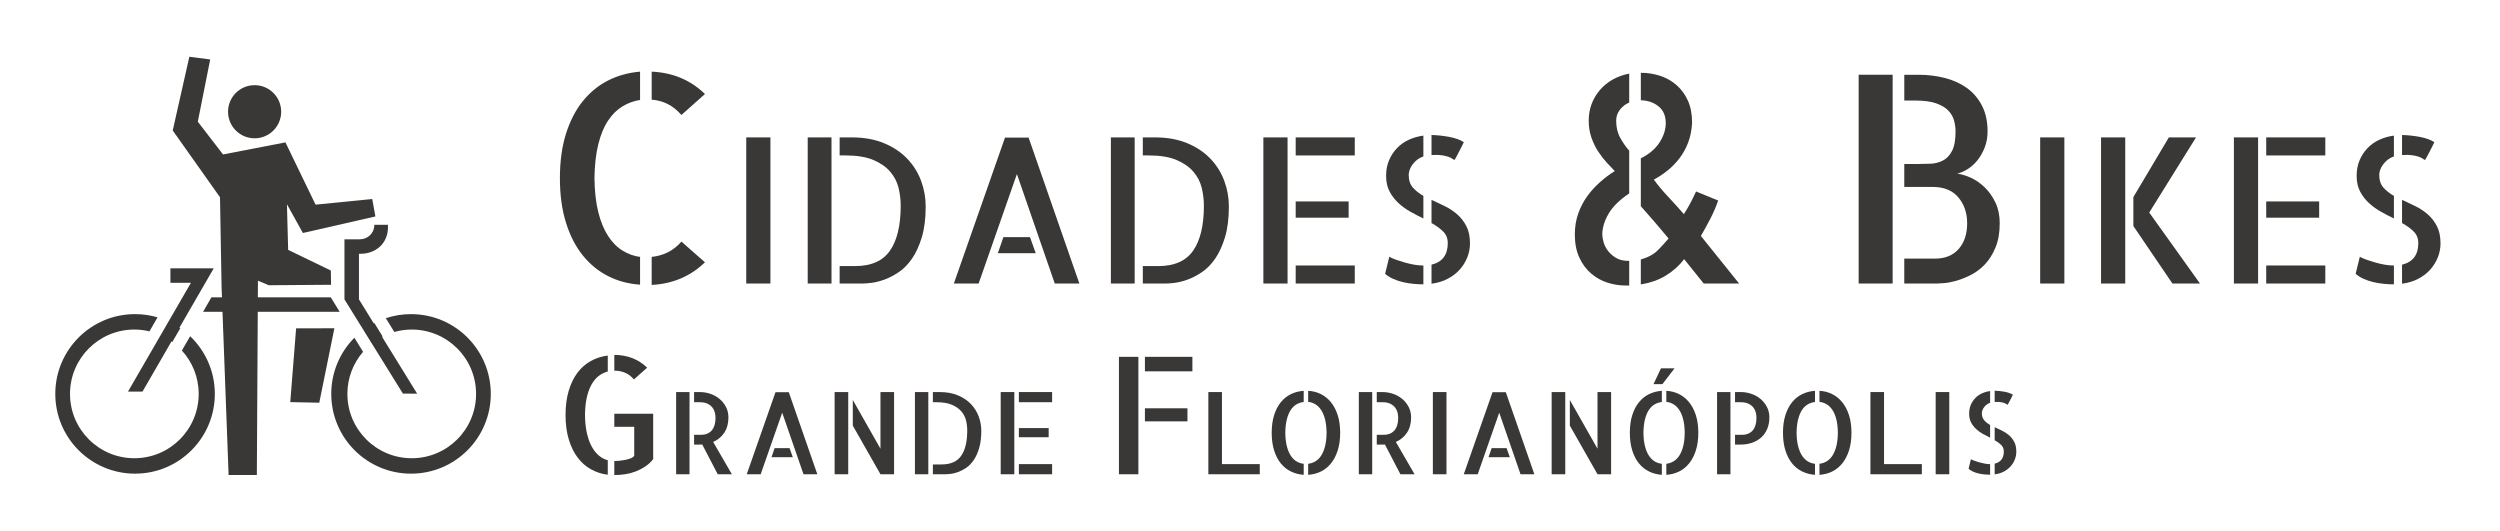 <?xml version="1.0" encoding="utf-8"?>
<!-- Generator: Adobe Illustrator 16.0.0, SVG Export Plug-In . SVG Version: 6.00 Build 0)  -->
<!DOCTYPE svg PUBLIC "-//W3C//DTD SVG 1.1//EN" "http://www.w3.org/Graphics/SVG/1.1/DTD/svg11.dtd">
<svg version="1.1" id="Layer_1" xmlns="http://www.w3.org/2000/svg" xmlns:xlink="http://www.w3.org/1999/xlink" x="0px" y="0px"
	 width="689.5px" height="146.5px" viewBox="0 0 689.5 146.5" enable-background="new 0 0 689.5 146.5" xml:space="preserve">
<polygon display="none" points="-2188.435,-1713.477 -2223.711,-1652.293 -2234.719,-1660.667 -2214.953,-1704.638 
	-2240.375,-1714.375 -2229.841,-1734.412 "/>
<circle fill="#3A3836" cx="70.222" cy="30.816" r="7.328"/>
<g>
	<path fill="#3A3836" d="M47.529,94.312l2.193-3.799c-0.947-0.653-1.951-1.232-2.999-1.733l-2.175,3.769
		C45.602,93.041,46.601,93.633,47.529,94.312z"/>
	<path fill="#3A3836" d="M52.442,92.731l-2.277,3.944c2.879,3.154,4.635,7.352,4.635,11.959
		c0,9.801-7.943,17.746-17.745,17.746c-9.801,0-17.745-7.945-17.745-17.746s7.944-17.745,17.745-17.745
		c1.435,0,2.83,0.173,4.166,0.495l2.228-3.859c-1.966-0.578-4.045-0.891-6.198-0.891c-12.15,0-22,9.85-22,22
		s9.85,22,22,22s22-9.85,22-22C59.25,102.379,56.635,96.737,52.442,92.731z"/>
</g>
<path fill="#3A3836" d="M99,70h0.35C103.697,70,107,67.071,107,62.711C107,62.651,107,62,107,62h-3.772
	c0.003,0-0.002,0.082-0.002,0.142c0,2.173-1.815,3.858-3.979,3.858H95v16.568l16.127,25.992l3.921,0.008L99,82.568V70z"
	/>
<polygon fill="#3A3836" points="35.299,108 39.299,108 58.948,74 55.556,74 47,74 47,78 52.658,78 "/>
<polygon fill="#3A3836" points="78.723,39.267 61.513,42.598 54.556,33.568 57.973,16.402 52.223,15.652 47.639,35.985 
	60.678,54.404 61.111,79.232 63.048,131 70.838,131 71.14,77.416 74.129,78.669 91.306,78.54 91.246,74.611 
	79.473,68.915 79.137,56.326 83.535,64.26 103.535,59.696 102.66,54.881 87.035,56.444 "/>
<polygon fill="#3A3836" points="88.056,111.068 80.056,110.902 81.668,90.561 92.223,90.537 "/>
<g>
	<path fill="#3A3836" d="M113.36,86.635c-2.428,0-4.764,0.395-6.947,1.121l2.336,3.798
		c1.528-0.431,3.14-0.664,4.807-0.664c9.801,0,17.745,7.944,17.745,17.745s-7.944,17.746-17.745,17.746
		c-9.802,0-17.746-7.945-17.746-17.746c0-4.438,1.633-8.491,4.325-11.602l-2.396-3.887
		c-3.942,3.976-6.379,9.447-6.379,15.489c0,12.15,9.849,22,22,22c12.15,0,22-9.85,22-22
		S125.511,86.635,113.36,86.635z"/>
	<path fill="#3A3836" d="M105.532,92.81l-2.288-3.714c-1.015,0.527-1.983,1.131-2.897,1.803l2.302,3.744
		C103.545,93.942,104.511,93.329,105.532,92.81z"/>
</g>
<polygon fill="#3A3836" points="91.223,82 58.31,82 56.001,86 93.688,86 "/>
<g>
	<g>
		<path fill="#3A3836" d="M154.422,49.135c0-4.635,0.559-8.724,1.68-12.266c1.119-3.541,2.668-6.536,4.648-8.984
			c1.978-2.447,4.309-4.349,6.992-5.703c2.682-1.353,5.611-2.161,8.789-2.422v7.812
			c-1.719,0.261-3.334,0.847-4.844,1.758c-1.512,0.912-2.84,2.227-3.984,3.945
			c-1.147,1.719-2.045,3.894-2.695,6.523c-0.652,2.631-1.004,5.742-1.055,9.336
			c0.051,3.647,0.402,6.771,1.055,9.375c0.65,2.604,1.549,4.792,2.695,6.562c1.145,1.772,2.486,3.125,4.023,4.062
			c1.535,0.938,3.137,1.511,4.805,1.719v7.656c-3.178-0.209-6.107-0.989-8.789-2.344
			c-2.684-1.353-5.014-3.255-6.992-5.703c-1.98-2.447-3.529-5.455-4.648-9.023
			C154.981,57.872,154.422,53.77,154.422,49.135z M187.938,31.713c-1.199-1.353-2.475-2.369-3.828-3.047
			c-1.355-0.677-2.812-1.067-4.375-1.172v-7.734c5.832,0.261,10.729,2.318,14.688,6.172L187.938,31.713z
			 M179.734,70.853c1.562-0.156,3.033-0.572,4.414-1.25c1.379-0.677,2.643-1.666,3.789-2.969l6.484,5.703
			c-1.98,1.928-4.193,3.412-6.641,4.453c-2.449,1.042-5.131,1.641-8.047,1.797V70.853z"/>
		<path fill="#3A3836" d="M212.484,78.197h-6.672V37.893h6.672V78.197z"/>
		<path fill="#3A3836" d="M222.766,37.893h6.562v40.305h-6.562V37.893z M234.906,37.893
			c3.391,0,6.371,0.538,8.941,1.613s4.703,2.507,6.398,4.293s2.962,3.819,3.801,6.098
			c0.838,2.278,1.258,4.621,1.258,7.027c0,3.317-0.355,6.152-1.066,8.504s-1.613,4.32-2.707,5.906
			s-2.324,2.835-3.691,3.746s-2.689,1.595-3.965,2.051c-1.276,0.456-2.443,0.747-3.5,0.875
			c-1.058,0.128-1.842,0.191-2.352,0.191h-6.453v-4.812h4.266c4.447,0,7.656-1.422,9.625-4.266
			s2.953-6.964,2.953-12.359c0-1.677-0.201-3.336-0.602-4.977c-0.401-1.641-1.176-3.126-2.324-4.457
			s-2.707-2.406-4.676-3.227s-4.521-1.23-7.656-1.23h-1.586v-4.977H234.906z"/>
		<path fill="#3A3836" d="M297.688,78.197h-6.781l-10.445-30.188l-10.555,30.188h-6.836l14.109-40.25h6.508
			L297.688,78.197z M284.07,65.4l1.586,4.43h-10.445l1.531-4.43H284.07z"/>
		<path fill="#3A3836" d="M306.383,37.893h6.562v40.305h-6.562V37.893z M318.523,37.893
			c3.391,0,6.371,0.538,8.941,1.613s4.703,2.507,6.398,4.293s2.962,3.819,3.801,6.098
			c0.838,2.278,1.258,4.621,1.258,7.027c0,3.317-0.355,6.152-1.066,8.504s-1.613,4.32-2.707,5.906
			s-2.324,2.835-3.691,3.746s-2.689,1.595-3.965,2.051c-1.276,0.456-2.443,0.747-3.5,0.875
			c-1.058,0.128-1.842,0.191-2.352,0.191h-6.453v-4.812h4.266c4.447,0,7.656-1.422,9.625-4.266
			s2.953-6.964,2.953-12.359c0-1.677-0.201-3.336-0.602-4.977c-0.401-1.641-1.176-3.126-2.324-4.457
			s-2.707-2.406-4.676-3.227s-4.521-1.23-7.656-1.23h-1.586v-4.977H318.523z"/>
		<path fill="#3A3836" d="M348.438,37.893h6.672v40.305h-6.672V37.893z M373.648,37.893v4.977h-16.297v-4.977H373.648z
			 M371.953,60.041h-14.602v-4.484h14.602V60.041z M357.352,73.221h16.297v4.977h-16.297V73.221z"/>
		<path fill="#3A3836" d="M383.164,70.814c0.51,0.292,1.157,0.574,1.941,0.848c0.783,0.273,1.595,0.528,2.434,0.766
			c0.838,0.237,1.677,0.429,2.516,0.574c0.838,0.145,1.622,0.219,2.352,0.219h0.164v5.195h-0.109
			c-0.875,0-1.777-0.047-2.707-0.137c-0.93-0.091-1.869-0.246-2.816-0.465c-0.948-0.219-1.851-0.519-2.707-0.902
			c-0.857-0.383-1.596-0.848-2.215-1.395L383.164,70.814z M382.289,48.502c0-1.605,0.273-3.044,0.82-4.32
			s1.285-2.397,2.215-3.363s2.023-1.731,3.281-2.297s2.579-0.939,3.965-1.121v5.742
			c-1.167,0.401-2.133,1.103-2.898,2.106s-1.148,2.015-1.148,3.035c0,1.422,0.383,2.57,1.148,3.445
			s1.731,1.641,2.898,2.297v6.234c-1.203-0.583-2.406-1.212-3.609-1.887s-2.297-1.468-3.281-2.379
			s-1.796-1.969-2.434-3.172C382.607,51.619,382.289,50.179,382.289,48.502z M401.156,44.127
			c-0.183-0.073-0.401-0.2-0.656-0.383c-0.256-0.183-0.62-0.355-1.094-0.519
			c-0.475-0.164-1.076-0.301-1.805-0.41c-0.73-0.109-1.659-0.128-2.789-0.055v-5.523
			c1.603,0.036,3.235,0.21,4.894,0.519c1.658,0.31,2.998,0.793,4.019,1.449c-0.219,0.474-0.475,0.993-0.766,1.559
			c-0.292,0.565-0.565,1.094-0.82,1.586c-0.256,0.492-0.475,0.902-0.656,1.23
			C401.302,43.908,401.192,44.091,401.156,44.127z M394.812,55.119c1.203,0.547,2.434,1.13,3.691,1.75
			s2.397,1.376,3.418,2.269c1.02,0.894,1.859,1.978,2.516,3.254s0.984,2.862,0.984,4.758
			c0,1.312-0.246,2.589-0.738,3.828s-1.185,2.36-2.078,3.363c-0.894,1.003-1.996,1.851-3.309,2.543
			s-2.808,1.148-4.484,1.367v-5.25c2.989-0.73,4.484-2.716,4.484-5.961c0-1.276-0.42-2.333-1.258-3.172
			c-0.839-0.839-1.914-1.622-3.227-2.352V55.119z"/>
		<path fill="#3A3836" d="M438.164,33.275c0-1.614,0.26-3.125,0.781-4.531c0.519-1.406,1.275-2.695,2.266-3.867
			c0.988-1.172,2.174-2.148,3.555-2.93c1.379-0.781,2.902-1.328,4.57-1.641v7.969
			c-0.99,0.417-1.836,1.068-2.539,1.953c-0.703,0.886-1.055,1.901-1.055,3.047c0,1.823,0.377,3.412,1.133,4.766
			c0.754,1.355,1.574,2.526,2.461,3.516v11.797c-2.606,1.719-4.492,3.568-5.664,5.547
			c-1.172,1.98-1.758,3.906-1.758,5.781c0,0.573,0.117,1.276,0.352,2.109c0.234,0.834,0.637,1.628,1.211,2.383
			c0.572,0.756,1.315,1.406,2.227,1.953c0.91,0.547,2.043,0.82,3.398,0.82h0.234v6.797h-1.016
			c-1.668,0-3.32-0.262-4.961-0.781c-1.641-0.52-3.139-1.353-4.492-2.5c-1.355-1.145-2.449-2.617-3.281-4.414
			c-0.834-1.797-1.25-3.919-1.25-6.367c0-2.083,0.312-4.01,0.938-5.781c0.625-1.77,1.457-3.372,2.5-4.805
			c1.041-1.432,2.227-2.734,3.555-3.906s2.668-2.174,4.023-3.008c-0.625-0.625-1.355-1.393-2.188-2.305
			c-0.834-0.911-1.629-1.94-2.383-3.086c-0.756-1.145-1.381-2.435-1.875-3.867
			C438.41,36.492,438.164,34.942,438.164,33.275z M479.648,78.197h-9.766l-5.391-6.719
			c-1.355,1.772-3.022,3.269-5,4.492c-1.98,1.225-4.297,2.045-6.953,2.461v-6.875
			c2.031-0.572,3.619-1.445,4.766-2.617c1.145-1.172,2.109-2.227,2.891-3.164c-1.25-1.51-2.527-3.021-3.828-4.531
			c-1.303-1.51-2.578-2.969-3.828-4.375V43.666c2.291-1.145,4.01-2.603,5.156-4.375
			c1.145-1.77,1.719-3.541,1.719-5.312c0-2.031-0.664-3.58-1.992-4.648c-1.328-1.067-2.957-1.627-4.883-1.68
			v-7.578c1.822,0,3.58,0.273,5.273,0.82c1.691,0.547,3.203,1.394,4.531,2.539
			c1.328,1.147,2.383,2.578,3.164,4.297s1.172,3.75,1.172,6.094c-0.105,2.031-0.469,3.867-1.094,5.508
			s-1.445,3.112-2.461,4.414c-1.016,1.303-2.137,2.436-3.359,3.398c-1.225,0.964-2.436,1.758-3.633,2.383
			c0.988,1.406,2.266,2.943,3.828,4.609c1.562,1.667,3.047,3.308,4.453,4.922c0.572-0.885,1.119-1.81,1.641-2.773
			c0.519-0.963,1.094-2.122,1.719-3.477l6.094,2.5c-0.574,1.667-1.277,3.308-2.109,4.922
			c-0.834,1.615-1.719,3.229-2.656,4.844L479.648,78.197z"/>
		<path fill="#3A3836" d="M512.617,20.619h9.375v57.578h-9.375V20.619z M539.805,47.885
			c1.197,0.156,2.473,0.547,3.828,1.172c1.353,0.625,2.617,1.511,3.789,2.656c1.172,1.147,2.148,2.539,2.93,4.18
			s1.172,3.529,1.172,5.664c0,2.604-0.391,4.844-1.172,6.719s-1.758,3.425-2.93,4.648
			c-1.172,1.225-2.449,2.188-3.828,2.891c-1.381,0.703-2.709,1.237-3.984,1.602
			c-1.277,0.365-2.41,0.586-3.398,0.664c-0.99,0.078-1.641,0.117-1.953,0.117h-9.062v-6.875h8.516
			c2.76,0,4.922-0.885,6.484-2.656c1.562-1.77,2.344-4.141,2.344-7.109c0-2.812-0.809-5.182-2.422-7.109
			c-1.615-1.927-3.984-2.891-7.109-2.891h-7.812v-6.328h3.75c1.145,0,2.316-0.025,3.516-0.078
			c1.197-0.052,2.316-0.338,3.359-0.859c1.041-0.52,1.887-1.406,2.539-2.656c0.65-1.25,0.977-3.047,0.977-5.391
			c0-0.938-0.131-1.914-0.391-2.93c-0.262-1.016-0.781-1.94-1.562-2.773c-0.781-0.833-1.902-1.51-3.359-2.031
			c-1.459-0.52-3.387-0.781-5.781-0.781h-3.047v-7.109h3.984c2.447,0,4.816,0.287,7.109,0.859
			c2.291,0.573,4.322,1.484,6.094,2.734c1.77,1.25,3.176,2.878,4.219,4.883c1.041,2.006,1.562,4.389,1.562,7.148
			c0,1.615-0.262,3.086-0.781,4.414c-0.521,1.328-1.172,2.487-1.953,3.477c-0.781,0.99-1.68,1.81-2.695,2.461
			C541.719,47.247,540.742,47.677,539.805,47.885z"/>
		<path fill="#3A3836" d="M569.352,78.197h-6.672V37.893h6.672V78.197z"/>
		<path fill="#3A3836" d="M579.469,78.197V37.893h6.672v40.305H579.469z M592.758,58.619l14,19.578h-7.602
			l-10.773-15.859v-7.984l9.789-16.461h7.492L592.758,58.619z"/>
		<path fill="#3A3836" d="M616.109,37.893h6.672v40.305h-6.672V37.893z M641.32,37.893v4.977h-16.297v-4.977H641.32z
			 M639.625,60.041h-14.602v-4.484h14.602V60.041z M625.023,73.221h16.297v4.977h-16.297V73.221z"/>
		<path fill="#3A3836" d="M650.836,70.814c0.51,0.292,1.157,0.574,1.941,0.848c0.783,0.273,1.595,0.528,2.434,0.766
			c0.838,0.237,1.677,0.429,2.516,0.574c0.838,0.145,1.622,0.219,2.352,0.219h0.164v5.195h-0.109
			c-0.875,0-1.777-0.047-2.707-0.137c-0.93-0.091-1.869-0.246-2.816-0.465c-0.948-0.219-1.851-0.519-2.707-0.902
			c-0.857-0.383-1.596-0.848-2.215-1.395L650.836,70.814z M649.961,48.502c0-1.605,0.273-3.044,0.82-4.32
			s1.285-2.397,2.215-3.363s2.023-1.731,3.281-2.297s2.579-0.939,3.965-1.121v5.742
			c-1.167,0.401-2.133,1.103-2.898,2.106s-1.148,2.015-1.148,3.035c0,1.422,0.383,2.57,1.148,3.445
			s1.731,1.641,2.898,2.297v6.234c-1.203-0.583-2.406-1.212-3.609-1.887s-2.297-1.468-3.281-2.379
			s-1.796-1.969-2.434-3.172C650.279,51.619,649.961,50.179,649.961,48.502z M668.828,44.127
			c-0.183-0.073-0.401-0.2-0.656-0.383c-0.256-0.183-0.62-0.355-1.094-0.519
			c-0.475-0.164-1.076-0.301-1.805-0.41c-0.73-0.109-1.659-0.128-2.789-0.055v-5.523
			c1.603,0.036,3.235,0.21,4.894,0.519c1.658,0.31,2.998,0.793,4.019,1.449c-0.219,0.474-0.475,0.993-0.766,1.559
			c-0.292,0.565-0.565,1.094-0.82,1.586c-0.256,0.492-0.475,0.902-0.656,1.23
			C668.974,43.908,668.864,44.091,668.828,44.127z M662.484,55.119c1.203,0.547,2.434,1.13,3.691,1.75
			s2.397,1.376,3.418,2.269c1.02,0.894,1.859,1.978,2.516,3.254s0.984,2.862,0.984,4.758
			c0,1.312-0.246,2.589-0.738,3.828s-1.185,2.36-2.078,3.363c-0.894,1.003-1.996,1.851-3.309,2.543
			s-2.808,1.148-4.484,1.367v-5.25c2.989-0.73,4.484-2.716,4.484-5.961c0-1.276-0.42-2.333-1.258-3.172
			c-0.839-0.839-1.914-1.622-3.227-2.352V55.119z"/>
	</g>
</g>
<g>
	<g>
		<path fill="#3A3836" d="M155.978,114.453c0-2.519,0.292-4.753,0.879-6.701c0.586-1.948,1.391-3.603,2.417-4.967
			c1.024-1.361,2.255-2.438,3.691-3.229c1.435-0.791,2.988-1.289,4.658-1.494v4.394
			c-0.879,0.235-1.692,0.63-2.439,1.187s-1.406,1.326-1.978,2.307c-0.571,0.982-1.018,2.169-1.34,3.561
			c-0.323,1.392-0.499,3.039-0.527,4.943c0.028,1.904,0.204,3.574,0.527,5.01
			c0.322,1.435,0.769,2.674,1.34,3.713c0.571,1.041,1.23,1.868,1.978,2.483s1.56,1.04,2.439,1.274v3.999
			c-1.67-0.204-3.224-0.71-4.658-1.517c-1.437-0.805-2.667-1.897-3.691-3.273c-1.026-1.377-1.831-3.039-2.417-4.988
			C156.27,119.207,155.978,116.973,155.978,114.453z M174.831,104.653c-0.703-0.85-1.51-1.465-2.417-1.846
			c-0.908-0.38-1.846-0.571-2.812-0.571h-0.176v-4.351h0.044c1.758,0,3.397,0.293,4.922,0.879
			c1.522,0.587,2.885,1.466,4.087,2.637L174.831,104.653z M180.148,114.102v12.524
			c-0.675,0.851-1.429,1.546-2.264,2.087c-0.835,0.543-1.714,0.989-2.637,1.341s-1.875,0.601-2.856,0.747
			s-1.955,0.22-2.922,0.22h-0.044v-3.867c0.352,0,0.783-0.022,1.296-0.065c0.513-0.045,1.04-0.117,1.582-0.221
			c0.542-0.102,1.055-0.241,1.538-0.417s0.842-0.425,1.077-0.747v-7.998h-5.493v-3.603H180.148z"/>
		<path fill="#3A3836" d="M186.477,108.129h3.691v22.672h-3.691V108.129z M201.857,130.801h-3.907l-4.275-8.213
			c-0.061,0-0.129,0.005-0.2,0.015c-0.072,0.011-0.18,0.016-0.323,0.016s-0.353,0-0.63,0
			c-0.277,0-0.642,0-1.093,0v-2.707h2.092c0.451,0,0.902-0.077,1.353-0.231c0.451-0.154,0.861-0.405,1.23-0.754
			s0.667-0.835,0.893-1.461s0.338-1.399,0.338-2.323c0-0.369-0.052-0.794-0.153-1.276
			c-0.103-0.481-0.314-0.942-0.631-1.384c-0.318-0.441-0.764-0.81-1.338-1.107s-1.334-0.446-2.276-0.446h-1.508
			v-2.8h1.569c0.963,0,1.917,0.154,2.86,0.462s1.789,0.769,2.538,1.384c0.748,0.615,1.353,1.359,1.815,2.231
			c0.462,0.872,0.692,1.852,0.692,2.938c0,1.642-0.38,3.036-1.138,4.184c-0.76,1.149-1.784,2-3.076,2.554
			L201.857,130.801z"/>
		<path fill="#3A3836" d="M225.421,130.801h-3.814l-5.876-16.98l-5.936,16.98h-3.846l7.936-22.641h3.661
			L225.421,130.801z M217.761,123.603l0.893,2.491h-5.876l0.861-2.491H217.761z"/>
		<path fill="#3A3836" d="M230.189,130.801v-22.672h3.753v22.672H230.189z M242.832,108.129h3.753v22.672h-3.753
			l-7.629-13.412v-7.075l7.629,13.442V108.129z"/>
		<path fill="#3A3836" d="M252.337,108.129h3.691v22.672h-3.691V108.129z M259.166,108.129
			c1.907,0,3.584,0.303,5.029,0.908c1.446,0.606,2.646,1.41,3.6,2.414c0.953,1.006,1.666,2.148,2.138,3.431
			s0.708,2.599,0.708,3.952c0,1.867-0.2,3.461-0.601,4.784c-0.399,1.322-0.907,2.43-1.522,3.322
			c-0.615,0.892-1.308,1.595-2.076,2.106c-0.769,0.514-1.513,0.898-2.231,1.154s-1.374,0.42-1.969,0.492
			s-1.035,0.107-1.322,0.107H257.29v-2.707h2.399c2.502,0,4.307-0.8,5.414-2.399s1.661-3.917,1.661-6.952
			c0-0.943-0.113-1.877-0.339-2.799c-0.226-0.924-0.661-1.759-1.308-2.508c-0.645-0.748-1.522-1.353-2.63-1.815
			c-1.107-0.462-2.543-0.692-4.307-0.692H257.29v-2.8H259.166z"/>
		<path fill="#3A3836" d="M275.993,108.129h3.753v22.672h-3.753V108.129z M290.174,108.129v2.8h-9.167v-2.8H290.174z
			 M289.221,120.588h-8.214v-2.522h8.214V120.588z M281.007,128.002h9.167v2.799h-9.167V128.002z"/>
		<path fill="#3A3836" d="M308.604,98.413h5.361v32.388h-5.361V98.413z M328.863,98.413v3.999h-13.096v-3.999H328.863z
			 M327.501,116.211h-11.733v-3.603h11.733V116.211z"/>
		<path fill="#3A3836" d="M337.016,108.129v19.873h10.428v2.799h-14.181v-22.672H337.016z"/>
		<path fill="#3A3836" d="M350.735,119.357c0-1.825,0.22-3.439,0.661-4.845c0.44-1.405,1.056-2.595,1.846-3.568
			c0.789-0.974,1.723-1.723,2.799-2.246c1.077-0.522,2.251-0.825,3.522-0.907v3.076
			c-0.697,0.082-1.353,0.298-1.969,0.646s-1.148,0.861-1.6,1.537c-0.451,0.678-0.81,1.539-1.076,2.584
			c-0.267,1.047-0.411,2.287-0.431,3.723c0.019,1.456,0.164,2.702,0.431,3.737
			c0.266,1.036,0.63,1.902,1.092,2.6c0.461,0.697,1,1.226,1.615,1.584c0.615,0.359,1.261,0.569,1.938,0.631
			v3.046c-1.251-0.083-2.42-0.385-3.507-0.908c-1.087-0.522-2.025-1.272-2.814-2.245
			c-0.79-0.974-1.405-2.169-1.846-3.584C350.955,122.803,350.735,121.183,350.735,119.357z M360.794,107.791
			c1.251,0.061,2.415,0.359,3.491,0.893c1.077,0.533,2.01,1.287,2.8,2.261c0.789,0.974,1.41,2.163,1.861,3.568
			c0.45,1.405,0.677,3.019,0.677,4.845s-0.227,3.445-0.677,4.86c-0.451,1.415-1.072,2.61-1.861,3.584
			c-0.79,0.974-1.718,1.723-2.784,2.245c-1.066,0.523-2.235,0.825-3.507,0.908v-3.046
			c0.697-0.082,1.353-0.302,1.969-0.661s1.148-0.882,1.6-1.569c0.451-0.686,0.81-1.548,1.077-2.584
			c0.266-1.035,0.41-2.281,0.431-3.737c-0.021-1.456-0.165-2.701-0.431-3.737
			c-0.267-1.036-0.631-1.897-1.093-2.584c-0.461-0.686-0.999-1.21-1.614-1.569c-0.615-0.358-1.262-0.568-1.938-0.631
			V107.791z"/>
		<path fill="#3A3836" d="M374.76,108.129h3.691v22.672h-3.691V108.129z M390.141,130.801h-3.906l-4.276-8.213
			c-0.061,0-0.128,0.005-0.2,0.015c-0.071,0.011-0.18,0.016-0.322,0.016c-0.144,0-0.354,0-0.631,0
			c-0.277,0-0.642,0-1.092,0v-2.707h2.092c0.45,0,0.902-0.077,1.353-0.231c0.45-0.154,0.861-0.405,1.23-0.754
			s0.666-0.835,0.892-1.461s0.339-1.399,0.339-2.323c0-0.369-0.052-0.794-0.154-1.276
			c-0.102-0.481-0.312-0.942-0.631-1.384c-0.317-0.441-0.764-0.81-1.338-1.107s-1.333-0.446-2.276-0.446h-1.507
			v-2.8h1.568c0.964,0,1.918,0.154,2.861,0.462c0.942,0.308,1.789,0.769,2.537,1.384
			c0.749,0.615,1.353,1.359,1.815,2.231c0.461,0.872,0.692,1.852,0.692,2.938c0,1.642-0.38,3.036-1.139,4.184
			c-0.759,1.149-1.784,2-3.076,2.554L390.141,130.801z"/>
		<path fill="#3A3836" d="M398.938,130.801h-3.753v-22.672h3.753V130.801z"/>
		<path fill="#3A3836" d="M423.179,130.801h-3.814l-5.875-16.98l-5.938,16.98h-3.845l7.936-22.641h3.66
			L423.179,130.801z M415.519,123.603l0.892,2.491h-5.875l0.861-2.491H415.519z"/>
		<path fill="#3A3836" d="M427.947,130.801v-22.672h3.753v22.672H427.947z M440.59,108.129h3.753v22.672h-3.753
			l-7.629-13.412v-7.075l7.629,13.442V108.129z"/>
		<path fill="#3A3836" d="M449.511,119.357c0-1.825,0.221-3.439,0.662-4.845c0.44-1.405,1.056-2.595,1.846-3.568
			c0.789-0.974,1.723-1.723,2.799-2.246c1.077-0.522,2.25-0.825,3.522-0.907v3.076
			c-0.697,0.082-1.353,0.298-1.969,0.646s-1.149,0.861-1.6,1.537c-0.451,0.678-0.81,1.539-1.077,2.584
			c-0.267,1.047-0.41,2.287-0.431,3.723c0.021,1.456,0.164,2.702,0.431,3.737
			c0.267,1.036,0.631,1.902,1.093,2.6c0.461,0.697,0.999,1.226,1.614,1.584c0.615,0.359,1.262,0.569,1.938,0.631
			v3.046c-1.251-0.083-2.42-0.385-3.507-0.908c-1.088-0.522-2.025-1.272-2.814-2.245
			c-0.79-0.974-1.405-2.169-1.846-3.584C449.731,122.803,449.511,121.183,449.511,119.357z M461.847,101.577
			l-3.353,4.368h-2.461l2.062-4.368H461.847z M459.57,107.791c1.25,0.061,2.415,0.359,3.491,0.893
			c1.077,0.533,2.01,1.287,2.8,2.261c0.789,0.974,1.409,2.163,1.86,3.568s0.677,3.019,0.677,4.845
			s-0.226,3.445-0.677,4.86s-1.071,2.61-1.86,3.584c-0.79,0.974-1.719,1.723-2.784,2.245
			c-1.066,0.523-2.235,0.825-3.507,0.908v-3.046c0.696-0.082,1.353-0.302,1.969-0.661s1.148-0.882,1.6-1.569
			c0.45-0.686,0.81-1.548,1.076-2.584c0.267-1.035,0.41-2.281,0.431-3.737
			c-0.021-1.456-0.164-2.701-0.431-3.737s-0.63-1.897-1.092-2.584c-0.461-0.686-1-1.21-1.615-1.569
			c-0.615-0.358-1.261-0.568-1.938-0.631V107.791z"/>
		<path fill="#3A3836" d="M473.566,108.129h3.691v22.672h-3.691V108.129z M480.088,108.129
			c0.964,0,1.918,0.154,2.861,0.462c0.942,0.308,1.789,0.769,2.538,1.384c0.748,0.615,1.353,1.359,1.815,2.231
			c0.462,0.872,0.692,1.852,0.692,2.938c0,1.149-0.195,2.189-0.585,3.123s-0.934,1.718-1.63,2.353
			c-0.697,0.636-1.538,1.128-2.522,1.477s-2.072,0.522-3.261,0.522h-1.477v-2.707h2.122
			c0.451,0,0.897-0.077,1.339-0.231c0.44-0.154,0.846-0.405,1.215-0.754s0.666-0.835,0.892-1.461
			s0.339-1.399,0.339-2.323c0-0.369-0.052-0.794-0.154-1.276c-0.102-0.481-0.312-0.942-0.63-1.384
			c-0.318-0.441-0.765-0.81-1.339-1.107s-1.333-0.446-2.276-0.446h-1.507v-2.8H480.088z"/>
		<path fill="#3A3836" d="M491.747,119.357c0-1.825,0.22-3.439,0.661-4.845c0.44-1.405,1.056-2.595,1.846-3.568
			c0.789-0.974,1.723-1.723,2.799-2.246c1.077-0.522,2.251-0.825,3.522-0.907v3.076
			c-0.697,0.082-1.353,0.298-1.969,0.646s-1.148,0.861-1.6,1.537c-0.451,0.678-0.81,1.539-1.076,2.584
			c-0.267,1.047-0.411,2.287-0.431,3.723c0.019,1.456,0.164,2.702,0.431,3.737
			c0.266,1.036,0.63,1.902,1.092,2.6c0.461,0.697,1,1.226,1.615,1.584c0.615,0.359,1.261,0.569,1.938,0.631
			v3.046c-1.251-0.083-2.42-0.385-3.507-0.908c-1.087-0.522-2.025-1.272-2.814-2.245
			c-0.79-0.974-1.405-2.169-1.846-3.584C491.967,122.803,491.747,121.183,491.747,119.357z M501.806,107.791
			c1.251,0.061,2.415,0.359,3.491,0.893c1.077,0.533,2.01,1.287,2.8,2.261c0.789,0.974,1.41,2.163,1.861,3.568
			c0.45,1.405,0.677,3.019,0.677,4.845s-0.227,3.445-0.677,4.86c-0.451,1.415-1.072,2.61-1.861,3.584
			c-0.79,0.974-1.718,1.723-2.784,2.245c-1.066,0.523-2.235,0.825-3.507,0.908v-3.046
			c0.697-0.082,1.353-0.302,1.969-0.661s1.148-0.882,1.6-1.569c0.451-0.686,0.81-1.548,1.077-2.584
			c0.266-1.035,0.41-2.281,0.431-3.737c-0.021-1.456-0.165-2.701-0.431-3.737
			c-0.267-1.036-0.631-1.897-1.093-2.584c-0.461-0.686-0.999-1.21-1.614-1.569c-0.615-0.358-1.262-0.568-1.938-0.631
			V107.791z"/>
		<path fill="#3A3836" d="M519.617,108.129v19.873h10.428v2.799h-14.181v-22.672H519.617z"/>
		<path fill="#3A3836" d="M537.612,130.801h-3.753v-22.672h3.753V130.801z"/>
		<path fill="#3A3836" d="M543.58,126.648c0.287,0.164,0.651,0.322,1.092,0.477c0.441,0.153,0.897,0.297,1.369,0.431
			s0.943,0.241,1.415,0.323s0.912,0.123,1.323,0.123h0.092v2.922h-0.061c-0.492,0-1-0.025-1.522-0.077
			c-0.523-0.051-1.051-0.138-1.584-0.261c-0.534-0.123-1.041-0.293-1.523-0.508c-0.481-0.216-0.896-0.477-1.245-0.785
			L543.58,126.648z M543.088,114.098c0-0.902,0.154-1.713,0.462-2.431s0.723-1.349,1.245-1.892
			c0.523-0.543,1.139-0.975,1.846-1.292c0.708-0.317,1.451-0.528,2.231-0.631v3.229
			c-0.656,0.227-1.199,0.621-1.63,1.185c-0.431,0.565-0.646,1.134-0.646,1.708c0,0.799,0.216,1.445,0.646,1.938
			s0.974,0.923,1.63,1.292v3.507c-0.677-0.328-1.353-0.682-2.03-1.062c-0.677-0.379-1.292-0.825-1.846-1.338
			s-1.01-1.107-1.369-1.784C543.268,115.851,543.088,115.041,543.088,114.098z M553.701,111.637
			c-0.103-0.041-0.227-0.113-0.369-0.216c-0.144-0.102-0.35-0.2-0.615-0.292
			c-0.267-0.093-0.606-0.17-1.016-0.231c-0.41-0.062-0.934-0.072-1.568-0.031v-3.107
			c0.902,0.021,1.819,0.119,2.753,0.293c0.933,0.174,1.687,0.445,2.261,0.815c-0.123,0.268-0.267,0.56-0.431,0.877
			c-0.164,0.318-0.318,0.615-0.461,0.893c-0.144,0.276-0.267,0.508-0.369,0.691
			C553.782,111.514,553.721,111.616,553.701,111.637z M550.133,117.819c0.677,0.308,1.368,0.636,2.076,0.984
			c0.707,0.349,1.349,0.774,1.923,1.276c0.573,0.503,1.046,1.113,1.415,1.83c0.369,0.719,0.554,1.61,0.554,2.677
			c0,0.738-0.139,1.456-0.416,2.153c-0.276,0.697-0.666,1.328-1.169,1.892c-0.502,0.565-1.122,1.041-1.86,1.431
			s-1.58,0.646-2.522,0.769v-2.953c1.681-0.41,2.522-1.528,2.522-3.353c0-0.718-0.236-1.312-0.708-1.784
			s-1.076-0.912-1.815-1.323V117.819z"/>
	</g>
</g>
</svg>
